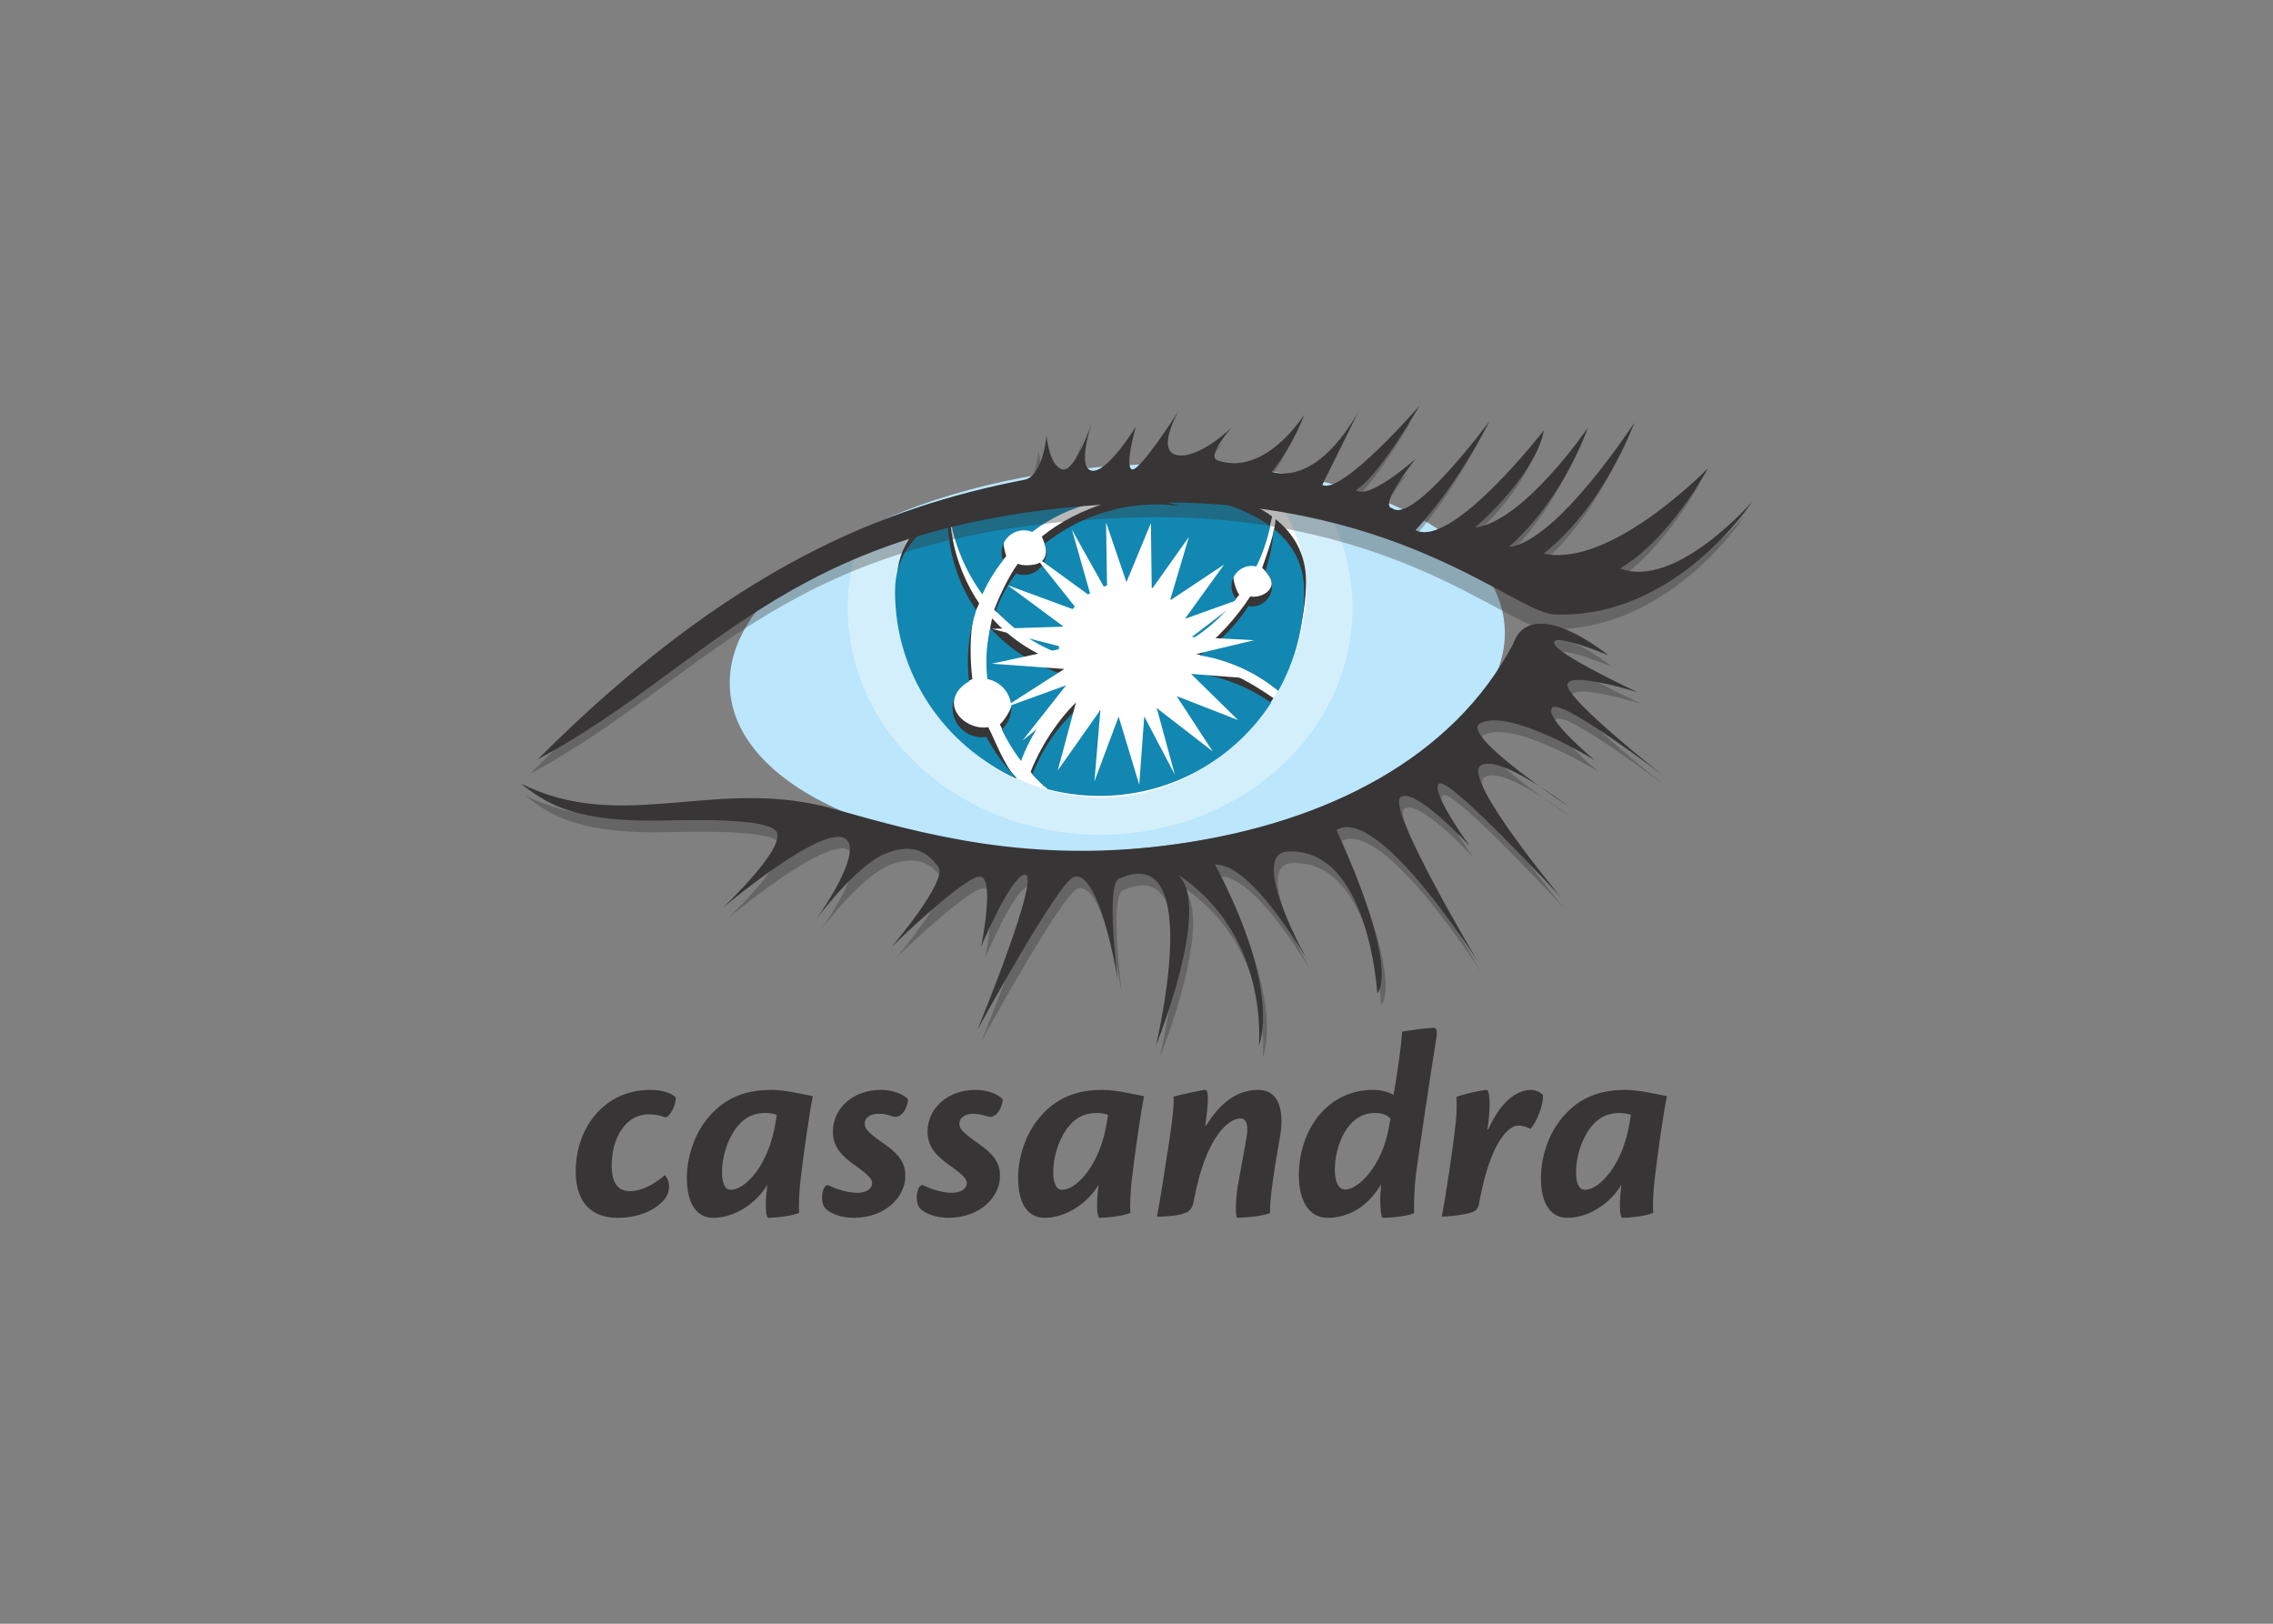 <svg clip-rule="evenodd" fill-rule="evenodd" stroke-linejoin="round" stroke-miterlimit="2" viewBox="0 0 560 400" xmlns="http://www.w3.org/2000/svg" xmlns:xlink="http://www.w3.org/1999/xlink"><rect x="0" y="0" width="560" height="400" fill="#808080" stroke="none"/><clipPath id="a"><path clip-rule="evenodd" d="m208.855 118.057h124.369v87.583h-124.369z"/></clipPath><clipPath id="b"><path clip-rule="evenodd" d="m244.344 128.695h64.655v64.599h-64.655z"/></clipPath><clipPath id="c"><path clip-rule="evenodd" d="m130.528 103.607h299.196v87.079h-299.196z"/></clipPath><path d="m160.233 268.489c2.57 0 5.004.608 6.222 1.825.203 1.895-1.489 4.937-2.57 4.937-1.285-.473-2.502-.745-3.99-.745-6.153 0-9.197 6.357-9.197 12.646 0 3.921 1.353 6.289 4.464 6.289 3.313 0 6.694-2.231 8.587-3.922.474.337 1.082 1.42 1.082 2.637 0 1.353-.405 2.637-1.623 3.854-2.163 2.164-5.814 3.99-11.09 3.99-6.085 0-10.277-3.449-10.277-11.496 0-10.548 6.964-20.015 18.325-20.015z" fill="#373535" fill-rule="nonzero"/><path d="m180.111 293.102c3.313 0 9.332-5.816 11.022-16.905.068-.676.135-.879.271-1.555-.744-.27-1.758-.473-2.774-.473-2.502 0-5.071.744-7.37 3.854-2.367 3.313-3.381 7.438-3.381 10.752 0 2.839.812 4.327 2.164 4.327zm-10.888-3.042c0-3.989 1.352-10.955 6.425-16.026 4.327-4.463 9.601-5.546 14.403-5.546 3.178 0 7.505 1.014 10.21 1.557-.676 2.975-2.299 14.199-3.043 20.69-.338 2.773-.473 6.627-.338 8.047-2.231.947-6.423 1.217-7.574 1.217-.607 0-.744-2.772-.539-5.409.066-.879.202-2.164.269-2.705-2.637 4.395-7.844 8.114-13.32 8.114-3.922 0-6.493-3.245-6.493-9.872z" fill="#373535" fill-rule="nonzero"/><path d="m217.095 268.489c2.772 0 5.409 1.014 6.628 2.298-.068 1.895-1.555 5.072-3.923 4.193-1.014-.338-2.029-.608-3.381-.608-1.825 0-3.381.812-3.381 2.501 0 1.284.947 2.232 5.477 5.41 3.247 2.367 4.532 4.463 4.532 7.438 0 4.937-4.667 10.279-12.781 10.279-3.313 0-6.222-1.285-7.168-2.637-1.217-2.029-.271-6.018 1.083-5.343 1.758.879 4.665 1.827 7.032 1.827 2.231 0 3.651-1.016 3.651-2.368 0-1.148-1.014-2.164-5.139-5.071-3.449-2.57-4.531-4.936-4.531-7.641 0-5.612 4.802-10.278 11.834-10.278z" fill="#373535" fill-rule="nonzero"/><path d="m240.421 268.489c2.774 0 5.411 1.014 6.628 2.298-.068 1.895-1.554 5.072-3.922 4.193-1.014-.338-2.03-.608-3.381-.608-1.825 0-3.38.812-3.38 2.501 0 1.284.946 2.232 5.476 5.41 3.246 2.367 4.53 4.463 4.53 7.438 0 4.937-4.666 10.279-12.78 10.279-3.313 0-6.221-1.285-7.167-2.637-1.217-2.029-.271-6.018 1.082-5.343 1.758.879 4.665 1.827 7.032 1.827 2.231 0 3.651-1.016 3.651-2.368 0-1.148-1.014-2.164-5.139-5.071-3.448-2.57-4.53-4.936-4.53-7.641 0-5.612 4.8-10.278 11.834-10.278z" fill="#373535" fill-rule="nonzero"/><path d="m261.718 293.102c3.315 0 9.332-5.816 11.023-16.905.067-.676.136-.879.272-1.555-.745-.27-1.758-.473-2.774-.473-2.502 0-5.071.744-7.371 3.854-2.365 3.313-3.381 7.438-3.381 10.752 0 2.839.811 4.327 2.165 4.327zm-10.887-3.042c0-3.989 1.354-10.955 6.425-16.026 4.327-4.463 9.601-5.546 14.403-5.546 3.178 0 7.507 1.014 10.211 1.557-.676 2.975-2.299 14.199-3.042 20.69-.34 2.773-.474 6.627-.34 8.047-2.231.947-6.422 1.217-7.573 1.217-.607 0-.744-2.772-.541-5.409.068-.879.203-2.164.271-2.705-2.637 4.395-7.843 8.114-13.32 8.114-3.923 0-6.494-3.245-6.494-9.872v-.067z" fill="#373535" fill-rule="nonzero"/><path d="m297.148 277.279c3.112-5.004 7.167-8.79 12.848-8.79 4.801 0 6.356 4.462 5.478 10.818-.473 2.977-1.284 7.236-1.827 11.158-.473 3.314-.811 6.288-.742 8.318-1.758.879-6.898 1.217-8.047 1.217-.474 0-.543-3.72.067-7.642.54-3.245 1.69-9.128 2.231-12.51.34-1.959.271-4.327-1.622-4.327-2.503 0-8.452 3.99-11.429 20.353-.204 1.352-.743 2.164-1.489 2.637-1.012.61-3.177 1.151-7.571 1.219.811-4.125 2.096-12.578 3.043-18.799.877-5.679 1.217-9.332 1.013-10.752 1.15-.405 7.169-1.69 7.843-1.69.746 0 .88 2.096.204 7.168-.066.474-.135 1.216-.204 1.622z" fill="#373535" fill-rule="nonzero"/><path d="m331.497 293.035c2.974 0 8.994-5.546 10.683-15.35.069-.541.272-1.555.407-2.165-.88-.811-2.029-1.352-3.854-1.352-6.831 0-9.874 8.183-9.874 14.067 0 3.177 1.083 4.8 2.569 4.8zm-4.462 6.964c-4.328 0-7.032-3.854-7.032-10.48 0-10.955 6.828-21.031 18.323-21.031 2.03 0 3.854.541 5.004 1.217.608-3.11 2.028-12.713 2.097-15.552 1.892-.338 5.95-.946 7.775-.946.746 0 .949.743.677 2.433-1.624 10.144-4.529 29.618-5.071 33.947-.407 3.651-.473 7.235-.407 9.263-2.162.947-6.559 1.149-7.707 1.149-.476 0-.745-3.11-.61-5.882.069-.879.203-2.165.203-2.367-3.381 5.545-8.047 8.249-13.186 8.249z" fill="#373535" fill-rule="nonzero"/><path d="m366.655 278.227c3.585-7.98 7.844-9.738 10.617-9.738.881 0 2.231.541 2.84 1.217.272 2.231-1.486 6.694-3.043 8.384-.813-.406-1.824-.811-2.975-.811-2.3 0-6.83 3.585-9.67 19.001-.204 1.286-.609 1.827-1.351 2.165-1.149.676-5.681 1.217-7.843 1.284 1.011-5.545 2.769-16.837 3.447-23.465.203-1.69.269-4.8.135-6.017 1.285-.609 6.357-1.758 7.505-1.758.61 0 1.083 3.72.134 9.738z" fill="#373535" fill-rule="nonzero"/><path d="m390.522 293.102c3.316 0 9.332-5.816 11.024-16.905.066-.676.135-.879.271-1.555-.744-.27-1.758-.473-2.774-.473-2.502 0-5.071.744-7.371 3.854-2.365 3.313-3.381 7.438-3.381 10.752 0 2.839.811 4.327 2.165 4.327zm-10.887-3.042c0-3.989 1.354-10.955 6.425-16.026 4.327-4.463 9.601-5.546 14.403-5.546 3.178 0 7.505 1.014 10.213 1.557-.678 2.975-2.301 14.199-3.044 20.69-.339 2.773-.475 6.627-.339 8.047-2.231.947-6.423 1.217-7.574 1.217-.607 0-.742-2.772-.541-5.409.068-.879.203-2.164.272-2.705-2.638 4.395-7.843 8.114-13.321 8.114-3.923 0-6.494-3.245-6.494-9.872z" fill="#373535" fill-rule="nonzero"/><path d="m370.665 153.902c2.231 25.992-38.674 50.73-91.362 55.25-52.689 4.521-97.21-12.89-99.439-38.881-2.231-25.996 38.674-50.733 91.363-55.253 52.688-4.519 97.21 12.887 99.438 38.884" fill="#bbe6fb" fill-rule="nonzero"/><g clip-path="url(#a)"><path d="m272.774 118.066c-20.099-.327-43.617 7.653-61.117 15.126-1.821 5.249-2.802 10.831-2.802 16.618 0 30.832 27.841 55.829 62.184 55.829 34.344 0 62.185-24.997 62.185-55.829 0-9.758-2.795-18.925-7.696-26.907-14-2.176-33.256-4.52-52.754-4.837" fill="#fff" fill-rule="nonzero" opacity=".35"/></g><g fill-rule="nonzero"><path d="m271.039 118.06c-11.127-.679-30.306 5.126-46.298 10.917-2.43 5.734-3.779 12.01-3.779 18.595 0 27.015 24.493 48.915 50.404 48.915 25.74 0 48.513-21.935 50.403-48.915.614-8.785-2.41-17.064-6.609-24.202-16.58-2.92-34.175-4.703-44.121-5.31" fill="#fff"/><path d="m242.484 144.025c1.365-3.023 3.433-4.503 5.436-7.037-.222-.6-.71-2.562-.71-3.243 0-3.037 2.464-5.502 5.502-5.502.717 0 1.402.142 2.029.392 9.107-6.941 21.096-9.966 33.144-7.273 1.1.248 2.179.548 3.238.878-11.907-1.651-25.329 2.566-34.458 9.935.279.657 1.052 2.538 1.052 3.294 0 3.039-1.966 3.778-5.005 3.778-.69 0-1.349-.132-1.959-.364-2.062 2.769-4.589 8.044-5.826 11.342 5.048 4.516 9.61 6.153 15.554 8.374-.015-.283.204-.545.204-.834 0-9.16 8.065-16.605 17.226-16.605 8.21 0 15.008 5.97 16.335 13.802 4.096-2.606 8.057-4.603 11.076-8.466-.704-.859-1.463-3.292-1.463-4.489 0-2.757 2.236-4.992 4.993-4.992.39 0 .765.056 1.13.141 1.532-3.15 2.689-6.489 3.428-9.931-14.325-10.606-42.043-9.159-42.043-9.159s-22.056-1.151-36.988 6.126c.996 7.199 3.868 14.044 8.105 19.833" fill="#373535"/><path d="m310.956 139.893c1.013.913 1.565 1.714 2.001 2.495 1.339 2.409-1.348 4.613-4.105 4.613-.28 0-.551-.038-.82-.083-3.106 4.854-8.546 11.079-13.379 14.212 7.411 1.214 14.399 4.182 19.96 8.768 4.05-7.256 7.156-17.733 7.156-26.633 0-6.774-2.99-11.739-7.505-15.382-.237 3.629-2.174 8.704-3.308 12.01" fill="#373535"/><path d="m250.799 185.85c2.469-6.819 8.543-12.103 14.289-16.752-.841-1.151-2.102-4-2.627-5.35-7.008-2.131-13.209-6.12-18.018-11.401-.035.153-.079.303-.116.456-.905 4.058-1.072 8.125-.621 12.092 3.356.625 5.895 3.565 5.895 7.102 0 2.098-1.838 5.138-3.265 6.46 1.551 3.347 2.609 4.961 4.463 7.393" fill="#373535"/><path d="m250.364 191.574c-2.945-2.928-4.982-8.77-6.894-12.438-.358.055-.724.093-1.099.093-3.994 0-8.18-3.353-7.233-7.232.524-2.147 2.006-3.551 4.419-4.723-.549-4.447-.699-10.84.334-15.463.296-1.322.922-1.942 1.338-3.201-4.408-6.451-7.256-14.916-7.256-23.316 0-.307.016-.61.023-.914-7.449 3.735-13.034 9.621-13.034 18.885 0 20.493 11.803 40.596 29.364 48.475.013-.054.024-.111.038-.166" fill="#373535"/><path d="m293.547 163.244c-2.27 6.454-8.406 11.09-15.636 11.09-3.868 0-7.417-1.334-10.237-3.551-5.813 4.527-11.087 12.481-13.768 19.38 1.203 1.295 2.041 2.36 3.391 3.508 4.067 1.059 9.667 0 14.069 0 17.707 0 33.389-7.877 42.38-21.691-5.978-4.14-13.029-8.079-20.199-8.736" fill="#373535"/><path d="m242.031 146.42c1.364-3.023 3.076-5.82 5.078-8.354-.223-.599-.353-1.245-.353-1.926 0-3.037 2.464-5.502 5.503-5.502.717 0 1.401.142 2.028.392 9.107-6.941 21.096-9.966 33.144-7.273 1.1.248 2.179.548 3.238.877-11.907-1.65-24.21 1.999-33.339 9.369.279.657.431 1.381.431 2.137 0 3.039-2.464 5.502-5.502 5.502-.691 0-1.35-.132-1.96-.365-2.062 2.77-3.748 5.829-4.985 9.128 4.336 4.673 9.658 8.368 15.601 10.589-.014-.283-.044-.563-.044-.852 0-9.16 7.425-16.587 16.587-16.587 8.209 0 15.007 5.97 16.334 13.802 4.096-2.606 7.736-5.953 10.754-9.815-.705-.86-1.141-1.943-1.141-3.14 0-2.757 2.237-4.992 4.993-4.992.39 0 .765.056 1.13.14 1.533-3.149 2.689-6.488 3.429-9.93-14.326-10.606-42.044-9.159-42.044-9.159s-22.056-1.151-36.988 6.126c.996 7.199 3.868 14.044 8.106 19.833" fill="#1287b1"/><path d="m311.73 140.71c1.012.913 1.662 2.222 1.662 3.692 0 2.757-2.237 4.994-4.994 4.994-.28 0-.551-.038-.82-.083-3.106 4.854-7.222 8.992-12.056 12.125 7.145 1.117 13.869 4.149 19.429 8.735 4.05-7.256 6.364-15.613 6.364-24.513 0-6.774-2.99-11.739-7.505-15.382-.236 3.629-.946 7.126-2.08 10.432" fill="#1287b1"/><path d="m251.561 187.488c2.469-6.819 6.76-12.938 12.506-17.585-.841-1.153-1.534-2.41-2.06-3.76-7.009-2.131-13.209-6.12-18.018-11.401-.035.153-.08.302-.115.456-.907 4.058-1.074 8.125-.621 12.092 3.354.625 5.895 3.565 5.895 7.102 0 2.097-.9 3.984-2.327 5.306 1.294 2.744 2.886 5.359 4.74 7.79" fill="#1287b1"/><path d="m250.345 191.491c-2.946-2.928-5.418-6.292-7.328-9.959-.359.055-.725.092-1.099.092-3.995 0-7.233-3.239-7.233-7.232 0-2.863 1.668-5.331 4.081-6.502-.548-4.446-.362-9.061.672-13.684.295-1.321.656-2.612 1.072-3.872-4.408-6.449-6.99-14.246-6.99-22.645 0-.308.014-.61.021-.913-7.449 3.734-13.034 9.621-13.034 18.884 0 20.494 12.238 38.117 29.8 45.997.012-.055.024-.111.038-.166" fill="#1287b1"/><path d="m293.093 165.639c-2.27 6.454-8.406 11.09-15.636 11.09-3.868 0-7.417-1.334-10.237-3.551-5.813 4.527-10.201 10.699-12.88 17.6 1.201 1.294 2.486 2.514 3.836 3.661 4.068 1.059 8.334 1.627 12.736 1.627 17.707 0 33.274-9.142 42.265-22.954-5.978-4.142-12.914-6.817-20.084-7.473" fill="#1287b1"/></g><g clip-path="url(#b)"><path d="m293.675 161.362 15.324-3.655-15.382-.785 12.518-9.567-14.204 5.092 9.653-13.378-13.333 8.862 4.662-15.66-9.157 12.908-.208-16.311-6.025 14.529-5.023-14.702.272 17.319-8.681-15.525 4.697 16.484-14.082-10.241 11.031 13.861-17.482-6.429 13.797 10.209-17.692.543 18.089 4.669-18.105 3.914 17.872 1.296-15.071 9.651 15.519-5.626-10.768 13.637 13.606-10.974-4.899 18.3 10.504-14.892-1.472 17.588 5.963-15.944 5.075 16.758 1.234-16.809 7.533 14.341-4.451-16.403 13.795 10.686-8.906-13.625 15.135 5.897-11.572-11.372 15.517 1.22z" fill="#fff" fill-rule="nonzero"/></g><g clip-path="url(#c)"><path d="m130.528 190.686c47.528-47.526 85.486-62.199 119.936-68.897 4.558-.886 5.42-10.846 5.42-10.846s.638 7.336 3.829 8.293c3.189.957 7.334-11.484 7.334-11.484s-3.827 11.165 0 11.803c3.829.638 10.845-10.845 10.845-10.845s-2.869 9.887-.955 10.526c1.912.638 11.481-14.353 11.481-14.353s-5.742 9.887-.319 10.845c5.425.957 13.336-6.749 13.336-6.749s-6.221 7.051-3.448 8.024c11.803 4.148 21.353-11.192 21.353-11.192s-2.213 6.727-7.954 14.063c12.438 3.189 21.677-15.55 21.677-15.55l-9.239 18.739c4.785 2.554 23.925-19.456 23.925-19.456s-9.888 17.225-15.63 20.732c3.189 2.553 14.673-7.654 14.673-7.654s-9.251 11.481-5.742 12.119c5.103 4.147 23.921-21.37 23.921-21.37s-7.334 14.991-18.179 26.794c9.064 4.534 31.578-24.561 31.578-24.561s-.638 9.25-16.906 23.923c12.121-1.595 27.751-24.561 27.751-24.561s-5.741 17.224-19.459 29.344c11.902-1.238 30.94-30.621 30.94-30.621s-7.335 20.414-22.326 32.217c16.587 3.668 40.51-21.052 40.51-21.052s-9.41 17.545-21.692 24.72c13.717 5.263 32.537-16.427 32.537-16.427s-18.82 29.028-48.802 27.751c-9.838-.418-39.596-29.846-103.349-27.431-84.208 3.19-102.069 38.915-147.046 63.156" fill="#373535" fill-rule="nonzero" opacity=".35"/></g><path d="m132.476 187.076c47.527-47.526 85.484-62.197 119.934-68.896 4.56-.886 5.422-10.845 5.422-10.845s.637 7.337 3.829 8.292c3.189.957 7.334-11.481 7.334-11.481s-3.827 11.164 0 11.801c3.829.637 10.845-10.845 10.845-10.845s-2.869 9.887-.958 10.525c1.915.638 11.484-14.354 11.484-14.354s-5.742 9.889-.319 10.845c5.422.958 13.336-6.747 13.336-6.747s-6.221 7.05-3.449 8.024c11.803 4.147 21.351-11.192 21.351-11.192s-2.213 6.726-7.952 14.062c12.439 3.191 21.678-15.551 21.678-15.551l-9.239 18.742c4.785 2.551 23.922-19.456 23.922-19.456s-9.885 17.222-15.627 20.731c3.189 2.552 14.672-7.655 14.672-7.655s-9.25 11.484-5.741 12.12c5.103 4.149 23.921-21.37 23.921-21.37s-7.337 14.992-18.18 26.793c9.065 4.536 31.579-24.56 31.579-24.56s-.638 9.251-16.906 23.924c12.121-1.596 27.751-24.563 27.751-24.563s-5.741 17.225-19.459 29.346c11.902-1.238 30.94-30.62 30.94-30.62s-7.335 20.414-22.326 32.215c16.587 3.668 40.51-21.051 40.51-21.051s-9.41 17.542-21.692 24.719c13.717 5.263 32.537-16.427 32.537-16.427s-18.82 29.027-48.805 27.751c-9.835-.42-39.593-29.847-103.347-27.432-84.207 3.19-102.07 38.914-147.045 63.155" fill="#373535" fill-rule="nonzero"/><path d="m129.283 195.883c25.119 12.601 48.087-1.913 77.033 6.245 22.007 6.204 48.802 13.851 85.163 8.587 36.362-5.261 67.464-21.051 82.298-49.281 4.625-12.598 23.442 2.872 23.442 2.872s-13.714-5.742-13.394-3.03c.318 2.71 20.573 12.12 20.573 12.12s-18.342-5.742-17.225-1.435c1.117 4.306 22.964 21.531 22.964 21.531s-24.719-18.82-26.791-16.269c-2.075 2.553 10.525 12.92 10.525 12.92s-20.893-12.92-28.23-9.109c-5.277 2.737 21.691 20.433 21.691 20.433s-17.544-13.399-21.691-9.89c-4.146 3.511 19.777 32.217 19.777 32.217s-27.115-29.346-29.824-27.911c-2.713 1.436 7.494 15.471 7.494 15.471s-13.396-14.673-17.062-12.121c-3.669 2.553 19.137 40.669 19.137 40.669s-24.72-39.073-34.927-32.537c16.029 35.168 10.048 40.193 10.048 40.193s-2.045-35.878-22.01-34.929c-10.048.479 4.784 26.794 4.784 26.794s-13.651-24.034-22.743-23.555c16.756 31.709 10.783 44.607 10.783 44.607s2.771-27.083-19.954-42.153c8.611 7.653-5.404 42.153-5.404 42.153s12.329-50.839-9.092-41.146c-3.385 1.528-.24 25.358-.24 25.358s-4.306-27.274-10.763-25.837c-3.766.835-23.925 37.798-23.925 37.798s16.508-39.952 11.485-38.277c-3.66 1.221-10.527 17.704-10.527 17.704s3.349-16.269 0-17.225c-3.348-.958-22.01 17.225-22.01 17.225s13.877-16.269 11.484-19.619c-3.626-5.075-7.876-5.313-12.919-3.348-7.338 2.86-17.223 16.267-17.223 16.267s9.854-13.575 8.132-18.66c-2.765-8.17-31.099 15.789-31.099 15.789s16.746-15.789 12.919-19.139c-3.827-3.348-24.61-2.313-31.1-2.331-19.138-.059-25.769-4.549-31.579-9.151" fill="#373535" fill-rule="nonzero" opacity=".35"/><path d="m128.327 193.012c25.119 12.601 48.085-1.912 77.031 6.246 22.008 6.201 48.804 13.85 85.166 8.586 36.363-5.263 67.461-21.052 82.296-49.28 4.624-12.598 23.442 2.87 23.442 2.87s-13.714-5.74-13.395-3.029c.319 2.71 20.573 12.12 20.573 12.12s-18.341-5.74-17.224-1.434c1.117 4.305 22.966 21.53 22.966 21.53s-24.721-18.821-26.794-16.267c-2.072 2.551 10.527 12.917 10.527 12.917s-20.894-12.917-28.23-9.11c-5.278 2.739 21.69 20.434 21.69 20.434s-17.545-13.398-21.69-9.889c-4.147 3.511 19.778 32.217 19.778 32.217s-27.116-29.346-29.826-27.911c-2.71 1.437 7.497 15.47 7.497 15.47s-13.399-14.672-17.066-12.12c-3.668 2.551 19.138 40.669 19.138 40.669s-24.72-39.074-34.927-32.535c16.029 35.166 10.047 40.191 10.047 40.191s-2.045-35.878-22.009-34.927c-10.048.479 4.783 26.792 4.783 26.792s-13.651-24.036-22.741-23.557c16.757 31.711 10.782 44.609 10.782 44.609s2.771-27.084-19.955-42.155c8.611 7.655-5.403 42.155-5.403 42.155s12.331-50.839-9.09-41.146c-3.385 1.53-.24 25.358-.24 25.358s-4.309-27.273-10.764-25.837c-3.767.835-23.926 37.798-23.926 37.798s16.508-39.952 11.485-38.276c-3.66 1.219-10.527 17.701-10.527 17.701s3.35-16.267 0-17.223c-3.348-.957-22.009 17.223-22.009 17.223s13.877-16.267 11.482-19.616c-3.626-5.076-7.875-5.312-12.917-3.347-7.339 2.858-17.225 16.265-17.225 16.265s9.855-13.576 8.134-18.66c-2.767-8.169-31.099 15.789-31.099 15.789s16.746-15.789 12.917-19.137c-3.827-3.35-24.61-2.313-31.099-2.333-19.138-.061-25.768-4.549-31.578-9.151" fill="#373535" fill-rule="nonzero"/></svg>